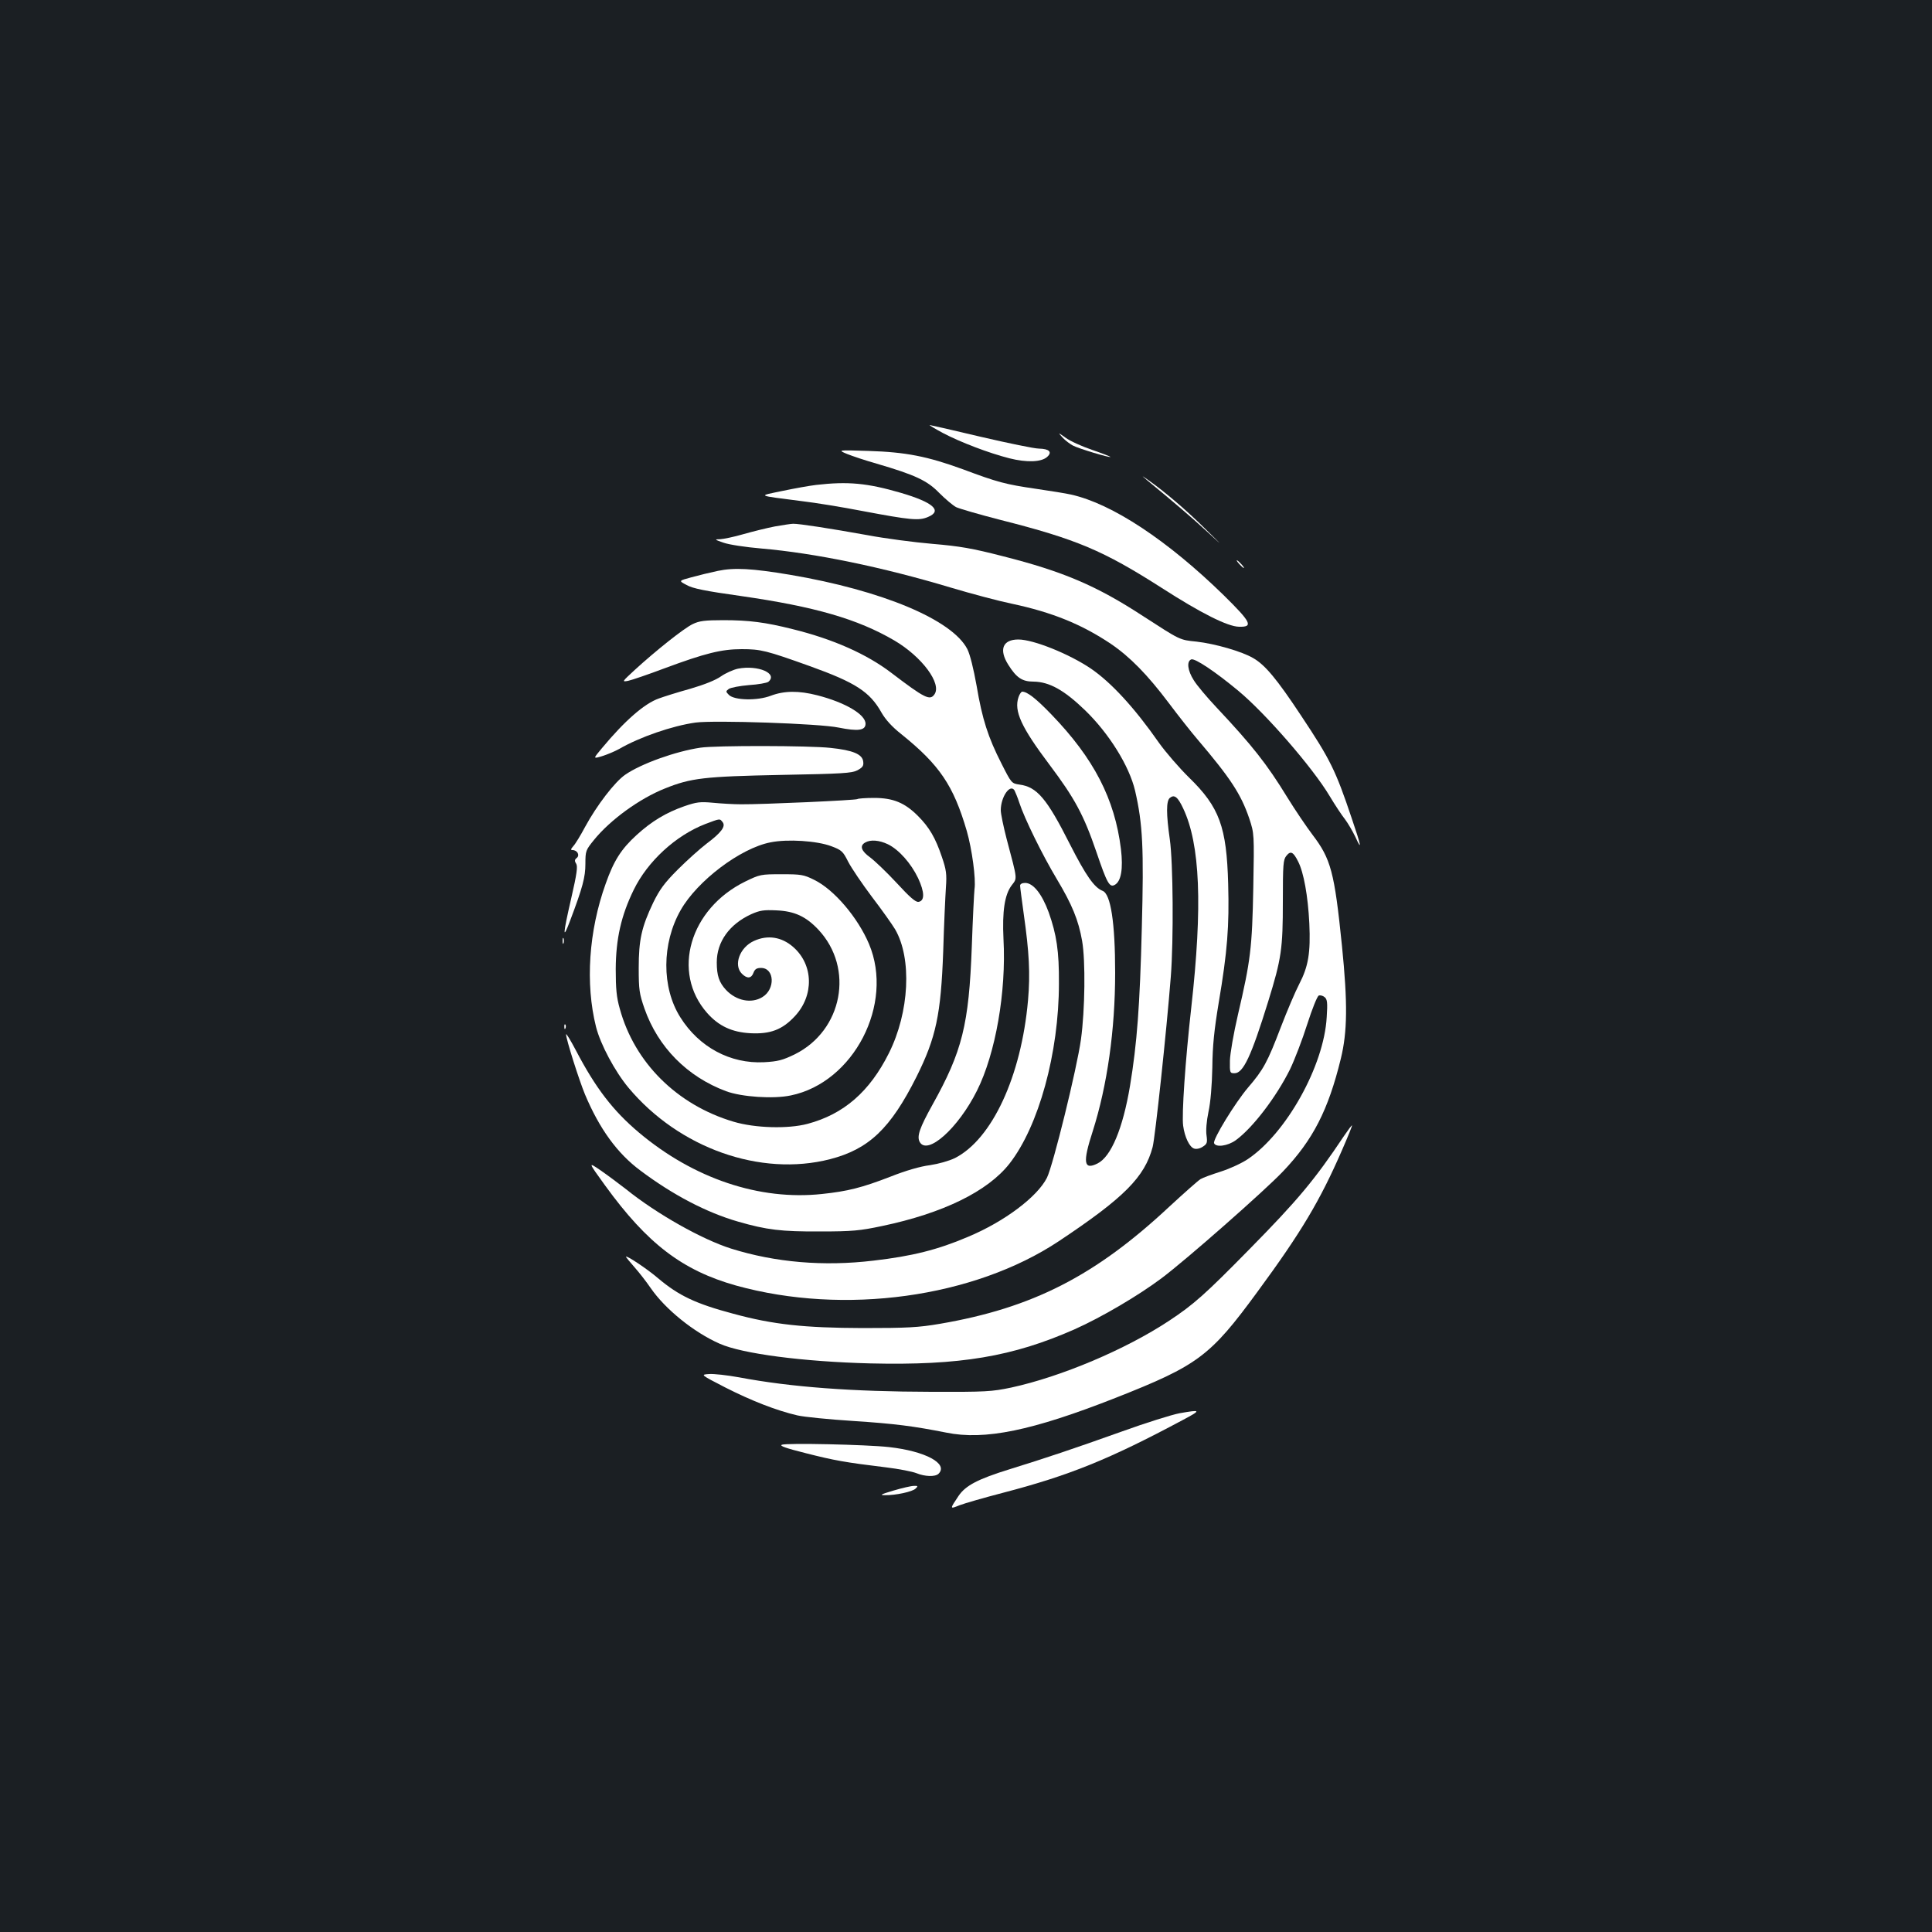 <?xml version="1.0" standalone="no"?>
<!DOCTYPE svg PUBLIC "-//W3C//DTD SVG 20010904//EN"
 "http://www.w3.org/TR/2001/REC-SVG-20010904/DTD/svg10.dtd">
<svg version="1.0" xmlns="http://www.w3.org/2000/svg"
 width="1000pt" height="1000pt" viewBox="0 0 1000 1000"
 preserveAspectRatio="xMidYMid meet">
<rect width="100%" height="100%" fill="#1b1f23"/>
<g transform="translate(0,1000) scale(0.1,-0.1)"
fill="#ffffff" stroke="none">
<path d="M4880 7759 c91 -48 238 -104 344 -131 91 -23 166 -20 196 7 28 25 11
42 -42 43 -24 0 -159 28 -301 61 -142 34 -262 61 -265 61 -4 0 27 -19 68 -41z"/>
<path d="M5500 7735 c14 -15 38 -33 53 -41 30 -16 190 -64 195 -59 1 1 -41 18
-94 36 -53 18 -115 46 -138 63 -41 29 -41 29 -16 1z"/>
<path d="M4385 7650 c28 -11 96 -34 153 -50 198 -58 261 -87 323 -151 32 -32
71 -65 88 -74 17 -8 120 -38 229 -66 395 -100 533 -159 835 -352 202 -130 341
-200 400 -201 76 -2 63 23 -79 163 -291 284 -578 474 -790 521 -25 6 -107 19
-182 30 -158 23 -199 34 -378 101 -184 67 -295 89 -489 95 -160 5 -160 5 -110
-16z"/>
<path d="M5939 7513 c134 -110 230 -192 307 -263 89 -82 89 -82 -11 16 -97 96
-209 191 -290 248 -40 28 -40 28 -6 -1z"/>
<path d="M4224 7490 c-34 -4 -112 -18 -174 -31 -129 -27 -139 -22 101 -53 69
-8 210 -31 313 -51 250 -47 292 -51 339 -31 77 32 27 76 -140 125 -175 51
-274 60 -439 41z"/>
<path d="M4010 7275 c-41 -8 -114 -26 -163 -40 -48 -14 -102 -25 -120 -26 -30
0 -29 -2 18 -18 28 -10 113 -23 195 -30 278 -24 627 -96 980 -202 107 -32 250
-70 318 -84 207 -44 360 -106 511 -207 100 -68 190 -160 300 -306 51 -68 119
-154 150 -190 170 -200 224 -282 267 -408 26 -79 26 -79 21 -359 -6 -311 -14
-377 -79 -655 -23 -99 -41 -203 -42 -240 -1 -63 0 -65 24 -65 45 0 86 87 174
371 69 223 76 273 76 519 0 192 2 215 18 235 22 28 36 21 61 -29 29 -56 51
-179 58 -320 7 -153 -5 -223 -52 -314 -20 -38 -63 -139 -96 -225 -69 -181 -90
-219 -169 -311 -67 -79 -183 -268 -176 -288 9 -23 70 -15 112 15 88 64 210
224 281 367 24 50 64 154 89 233 26 81 52 146 60 149 8 3 22 -1 30 -8 14 -11
16 -29 11 -104 -14 -251 -209 -601 -409 -735 -33 -22 -97 -51 -142 -65 -44
-14 -91 -31 -102 -38 -12 -7 -84 -71 -161 -142 -384 -359 -709 -525 -1188
-607 -112 -19 -167 -22 -400 -22 -303 1 -463 18 -669 74 -195 52 -282 93 -390
184 -57 49 -166 121 -166 111 0 -2 20 -27 44 -54 25 -28 62 -76 84 -108 75
-109 223 -229 357 -288 117 -52 431 -93 780 -102 464 -11 737 35 1058 177 139
62 329 174 448 263 126 94 535 454 630 554 155 163 234 317 299 583 34 139 36
286 6 584 -39 383 -57 450 -153 576 -31 41 -90 128 -130 193 -106 173 -181
268 -367 466 -49 52 -102 115 -117 140 -32 50 -38 98 -13 108 19 7 125 -64
244 -163 141 -117 385 -398 472 -544 28 -47 64 -101 80 -121 15 -20 39 -61 53
-90 36 -79 31 -49 -19 97 -83 247 -110 302 -261 529 -125 189 -187 264 -249
299 -58 34 -196 74 -293 85 -89 9 -83 7 -278 133 -239 156 -412 230 -724 309
-159 41 -223 52 -365 64 -94 8 -246 28 -336 45 -194 35 -357 60 -385 59 -11 0
-54 -7 -95 -14z"/>
<path d="M6415 7080 c10 -11 20 -20 23 -20 3 0 -3 9 -13 20 -10 11 -20 20 -23
20 -3 0 3 -9 13 -20z"/>
<path d="M3715 7045 c-38 -8 -100 -23 -136 -33 -67 -18 -67 -18 -25 -40 31
-18 96 -31 281 -57 383 -55 604 -119 794 -230 143 -84 248 -225 207 -280 -23
-32 -50 -19 -222 112 -127 97 -301 175 -513 227 -139 35 -224 46 -357 46 -97
0 -125 -4 -158 -20 -45 -21 -193 -139 -301 -238 -66 -61 -67 -62 -34 -56 19 4
104 33 189 65 210 78 295 99 399 99 99 0 127 -7 353 -88 236 -85 310 -132 371
-241 20 -35 54 -73 101 -110 199 -160 271 -266 340 -502 27 -94 48 -248 40
-301 -2 -18 -9 -152 -14 -298 -15 -404 -49 -541 -204 -819 -66 -119 -81 -162
-66 -191 39 -73 199 69 297 265 96 192 152 511 137 785 -7 143 6 229 42 277
30 40 32 23 -26 242 -16 62 -30 129 -30 147 0 69 48 139 71 103 4 -8 16 -36
25 -64 26 -80 118 -268 194 -395 79 -132 112 -212 131 -320 18 -103 15 -357
-6 -510 -21 -151 -144 -651 -176 -716 -50 -99 -220 -227 -409 -306 -157 -67
-290 -100 -489 -123 -259 -31 -509 -9 -736 62 -152 48 -386 180 -545 308 -36
28 -95 72 -131 97 -66 45 -66 45 23 -78 218 -301 400 -440 678 -518 559 -155
1230 -63 1671 230 338 225 444 332 485 487 13 49 72 601 94 881 15 193 12 592
-5 711 -19 132 -19 199 0 215 23 19 41 6 69 -54 88 -186 101 -504 42 -1031
-31 -276 -50 -554 -42 -612 8 -59 33 -111 57 -118 11 -4 31 0 45 10 22 14 24
21 19 58 -4 25 0 74 10 122 11 50 18 137 20 230 1 113 10 196 33 335 45 266
55 396 49 615 -8 295 -45 397 -202 550 -51 50 -121 131 -156 180 -127 182
-247 312 -352 384 -112 76 -298 151 -376 151 -81 0 -102 -52 -52 -131 42 -67
72 -87 130 -87 82 -1 158 -43 267 -148 125 -121 229 -289 259 -416 40 -173 46
-299 35 -711 -10 -403 -25 -599 -61 -817 -37 -221 -98 -367 -168 -402 -72 -36
-78 4 -25 167 75 236 116 524 116 820 0 260 -23 408 -65 424 -43 17 -86 78
-169 241 -120 238 -171 297 -261 309 -41 6 -42 7 -93 108 -70 137 -100 231
-129 403 -16 89 -34 162 -48 190 -78 152 -440 304 -918 385 -198 33 -288 38
-374 20z"/>
<path d="M3820 6539 c-24 -5 -64 -23 -87 -39 -28 -20 -85 -43 -160 -65 -65
-18 -138 -41 -162 -50 -75 -26 -177 -115 -295 -257 -47 -56 -47 -56 0 -42 26
8 66 25 88 37 107 62 275 120 396 137 96 13 643 -5 741 -26 100 -20 139 -15
139 20 0 48 -105 110 -249 147 -97 25 -172 24 -241 -2 -70 -27 -189 -24 -217
4 -17 17 -17 19 -1 31 10 7 57 16 105 20 47 3 92 11 100 17 51 43 -53 88 -157
68z"/>
<path d="M5272 6392 c-25 -72 14 -156 160 -350 130 -173 177 -259 243 -452 55
-162 68 -185 95 -170 33 18 44 83 32 185 -32 260 -140 469 -360 697 -79 82
-125 118 -151 118 -5 0 -14 -13 -19 -28z"/>
<path d="M3625 6130 c-128 -19 -307 -83 -389 -140 -54 -37 -148 -160 -207
-269 -24 -45 -52 -91 -62 -101 -13 -15 -14 -20 -4 -20 25 0 39 -26 23 -40 -12
-9 -13 -16 -4 -30 9 -14 4 -52 -25 -178 -44 -191 -46 -224 -6 -117 65 172 79
225 79 294 0 67 2 71 44 123 85 105 237 215 368 267 134 54 203 62 599 70 321
6 368 9 397 24 27 15 33 23 30 45 -4 38 -53 59 -170 71 -108 12 -595 13 -673
1z"/>
<path d="M4438 5864 c-7 -6 -494 -28 -603 -27 -38 0 -104 4 -145 8 -66 6 -84
4 -148 -18 -94 -33 -168 -77 -247 -149 -80 -73 -118 -133 -160 -252 -88 -245
-106 -518 -50 -741 23 -91 98 -231 168 -315 262 -313 683 -462 1043 -370 201
52 313 158 448 427 101 203 126 321 138 648 4 138 11 286 14 331 5 70 2 92
-21 159 -33 98 -65 153 -124 212 -68 68 -128 93 -227 93 -44 0 -83 -3 -86 -6z
m-698 -119 c18 -22 -7 -55 -83 -112 -34 -26 -101 -86 -149 -134 -70 -70 -94
-104 -127 -171 -60 -126 -75 -192 -75 -338 0 -113 3 -133 30 -211 70 -199 221
-352 422 -427 81 -30 245 -41 335 -22 326 67 536 473 405 784 -58 137 -181
282 -284 332 -54 27 -68 29 -169 29 -107 0 -112 -1 -188 -38 -287 -141 -383
-469 -197 -680 60 -68 129 -100 225 -105 102 -5 164 18 229 88 100 107 97 266
-8 358 -60 53 -133 64 -203 32 -74 -33 -108 -125 -63 -170 27 -27 49 -25 60 5
7 19 17 25 39 25 70 0 75 -110 7 -151 -57 -35 -135 -19 -188 37 -36 39 -48 74
-48 143 0 106 65 197 178 249 45 20 65 23 130 20 95 -4 154 -32 218 -100 187
-200 125 -522 -122 -645 -64 -31 -88 -37 -159 -41 -175 -9 -337 78 -434 233
-97 154 -96 382 2 554 86 152 310 321 465 351 88 18 241 8 315 -20 53 -20 60
-26 87 -80 17 -33 72 -114 123 -182 52 -68 105 -143 120 -168 88 -151 74 -429
-32 -641 -100 -200 -234 -316 -421 -366 -102 -27 -272 -22 -383 11 -293 87
-513 306 -589 585 -17 59 -21 104 -21 206 1 156 28 276 93 409 72 148 218 282
371 341 77 29 74 29 89 10z m856 -115 c57 -28 119 -98 156 -175 34 -73 35
-118 2 -123 -15 -2 -45 24 -113 98 -51 55 -113 114 -137 132 -46 33 -56 60
-26 77 27 16 72 13 118 -9z"/>
<path d="M5280 5416 c0 -8 9 -75 19 -148 28 -196 34 -308 22 -446 -35 -393
-186 -718 -378 -816 -31 -15 -84 -30 -130 -37 -49 -6 -125 -28 -203 -59 -150
-58 -223 -76 -355 -90 -324 -35 -665 80 -948 318 -134 113 -224 230 -326 425
-28 53 -51 91 -51 83 0 -25 67 -236 98 -311 75 -178 167 -305 287 -394 168
-126 342 -217 505 -264 149 -43 224 -52 425 -51 167 0 206 4 320 28 315 66
547 179 660 323 151 193 256 573 256 933 1 167 -12 252 -53 368 -35 95 -80
152 -122 152 -16 0 -26 -6 -26 -14z"/>
<path d="M2912 5130 c0 -14 2 -19 5 -12 2 6 2 18 0 25 -3 6 -5 1 -5 -13z"/>
<path d="M2921 4684 c0 -11 3 -14 6 -6 3 7 2 16 -1 19 -3 4 -6 -2 -5 -13z"/>
<path d="M6957 4121 c-153 -229 -240 -333 -491 -588 -227 -231 -287 -285 -416
-370 -224 -148 -558 -289 -816 -345 -101 -21 -130 -23 -414 -22 -410 1 -724
24 -995 75 -61 11 -131 19 -155 17 -45 -3 -45 -3 85 -70 134 -68 264 -119 372
-144 34 -8 165 -21 290 -29 216 -14 313 -27 480 -60 200 -41 446 10 878 180
426 168 489 215 733 548 228 310 324 472 437 731 31 71 55 130 53 131 -2 1
-20 -23 -41 -54z"/>
<path d="M6105 2685 c-38 -7 -173 -49 -300 -95 -249 -89 -393 -137 -580 -195
-162 -50 -227 -84 -263 -137 -47 -70 -47 -70 5 -49 26 10 127 39 223 64 345
90 550 173 930 376 100 53 98 56 -15 36z"/>
<path d="M4047 2522 c-14 -6 22 -18 125 -44 146 -37 200 -47 414 -73 67 -8
137 -22 157 -30 44 -18 98 -20 115 -3 52 52 -68 117 -257 138 -118 13 -532 22
-554 12z"/>
<path d="M4625 2285 c-67 -20 -74 -24 -44 -24 55 -1 142 18 158 34 14 13 12
15 -9 14 -14 0 -61 -11 -105 -24z"/>
</g>
</svg>
